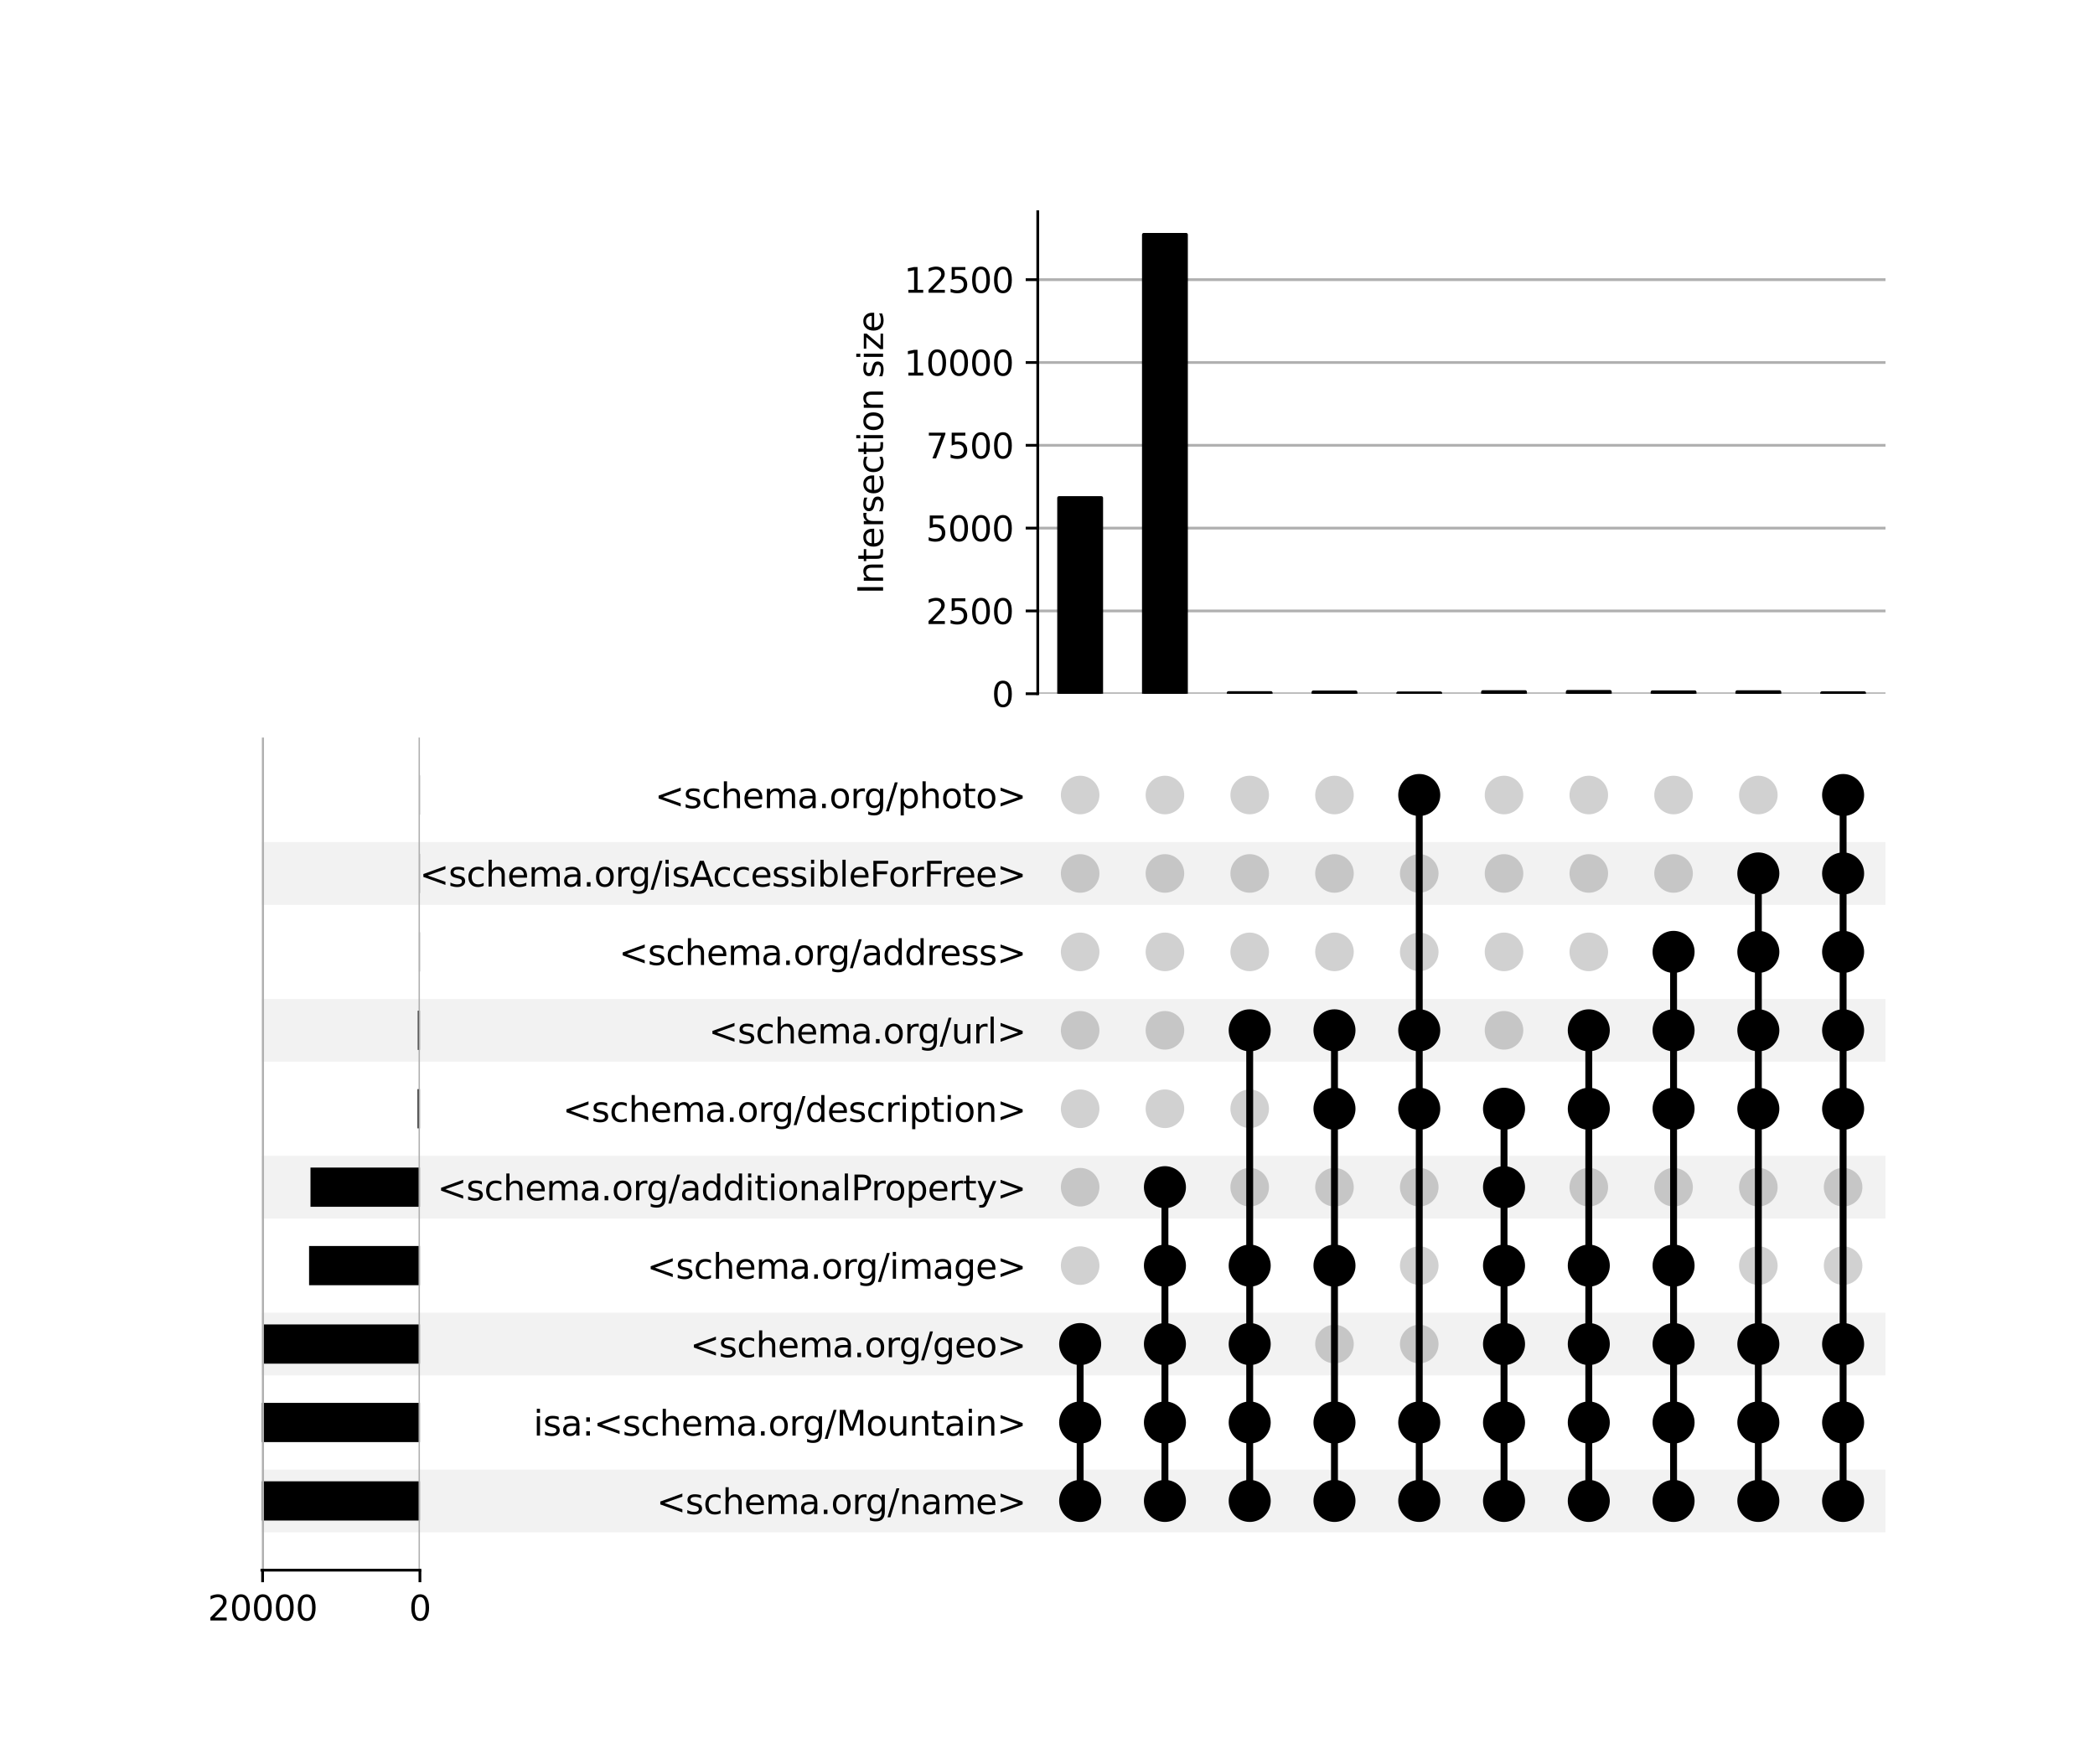 <?xml version="1.0" encoding="utf-8" standalone="no"?>
<!DOCTYPE svg PUBLIC "-//W3C//DTD SVG 1.1//EN"
  "http://www.w3.org/Graphics/SVG/1.1/DTD/svg11.dtd">
<svg xmlns:xlink="http://www.w3.org/1999/xlink" width="608pt" height="512pt" viewBox="0 0 608 512" xmlns="http://www.w3.org/2000/svg" version="1.1">
 <defs>
  <style type="text/css">*{stroke-linejoin: round; stroke-linecap: butt}</style>
 </defs>
 <g id="figure_1">
  <g id="patch_1">
   <path d="M 0 512 
L 608 512 
L 608 0 
L 0 0 
z
" style="fill: #ffffff"/>
  </g>
  <g id="axes_1">
   <g id="patch_2">
    <path d="M 76 444.697 
L 547.2 444.697 
L 547.2 426.486 
L 76 426.486 
z
" clip-path="url(#p15b5e741be)" style="fill-opacity: 0.051"/>
   </g>
   <g id="patch_3">
    <path d="M 76 399.17 
L 547.2 399.17 
L 547.2 380.96 
L 76 380.96 
z
" clip-path="url(#p15b5e741be)" style="fill-opacity: 0.051"/>
   </g>
   <g id="patch_4">
    <path d="M 76 353.644 
L 547.2 353.644 
L 547.2 335.434 
L 76 335.434 
z
" clip-path="url(#p15b5e741be)" style="fill-opacity: 0.051"/>
   </g>
   <g id="patch_5">
    <path d="M 76 308.118 
L 547.2 308.118 
L 547.2 289.907 
L 76 289.907 
z
" clip-path="url(#p15b5e741be)" style="fill-opacity: 0.051"/>
   </g>
   <g id="patch_6">
    <path d="M 76 262.591 
L 547.2 262.591 
L 547.2 244.381 
L 76 244.381 
z
" clip-path="url(#p15b5e741be)" style="fill-opacity: 0.051"/>
   </g>
   <g id="matplotlib.axis_1"/>
   <g id="matplotlib.axis_2">
    <g id="ytick_1"/>
    <g id="ytick_2"/>
    <g id="ytick_3"/>
    <g id="ytick_4"/>
    <g id="ytick_5"/>
    <g id="ytick_6"/>
    <g id="ytick_7"/>
    <g id="ytick_8"/>
    <g id="ytick_9"/>
    <g id="ytick_10"/>
   </g>
  </g>
  <g id="axes_2">
   <g id="matplotlib.axis_3">
    <g id="ytick_11">
     <g id="line2d_1"/>
     <g id="text_1">
      <!-- &lt;schema.org/name&gt; -->
      <g transform="translate(190.539 439.391) scale(0.1 -0.1)">
       <defs>
        <path id="DejaVuSans-3c" d="M 4684 3150 
L 1459 2003 
L 4684 863 
L 4684 294 
L 678 1747 
L 678 2266 
L 4684 3719 
L 4684 3150 
z
" transform="scale(0.016)"/>
        <path id="DejaVuSans-73" d="M 2834 3397 
L 2834 2853 
Q 2591 2978 2328 3040 
Q 2066 3103 1784 3103 
Q 1356 3103 1142 2972 
Q 928 2841 928 2578 
Q 928 2378 1081 2264 
Q 1234 2150 1697 2047 
L 1894 2003 
Q 2506 1872 2764 1633 
Q 3022 1394 3022 966 
Q 3022 478 2636 193 
Q 2250 -91 1575 -91 
Q 1294 -91 989 -36 
Q 684 19 347 128 
L 347 722 
Q 666 556 975 473 
Q 1284 391 1588 391 
Q 1994 391 2212 530 
Q 2431 669 2431 922 
Q 2431 1156 2273 1281 
Q 2116 1406 1581 1522 
L 1381 1569 
Q 847 1681 609 1914 
Q 372 2147 372 2553 
Q 372 3047 722 3315 
Q 1072 3584 1716 3584 
Q 2034 3584 2315 3537 
Q 2597 3491 2834 3397 
z
" transform="scale(0.016)"/>
        <path id="DejaVuSans-63" d="M 3122 3366 
L 3122 2828 
Q 2878 2963 2633 3030 
Q 2388 3097 2138 3097 
Q 1578 3097 1268 2742 
Q 959 2388 959 1747 
Q 959 1106 1268 751 
Q 1578 397 2138 397 
Q 2388 397 2633 464 
Q 2878 531 3122 666 
L 3122 134 
Q 2881 22 2623 -34 
Q 2366 -91 2075 -91 
Q 1284 -91 818 406 
Q 353 903 353 1747 
Q 353 2603 823 3093 
Q 1294 3584 2113 3584 
Q 2378 3584 2631 3529 
Q 2884 3475 3122 3366 
z
" transform="scale(0.016)"/>
        <path id="DejaVuSans-68" d="M 3513 2113 
L 3513 0 
L 2938 0 
L 2938 2094 
Q 2938 2591 2744 2837 
Q 2550 3084 2163 3084 
Q 1697 3084 1428 2787 
Q 1159 2491 1159 1978 
L 1159 0 
L 581 0 
L 581 4863 
L 1159 4863 
L 1159 2956 
Q 1366 3272 1645 3428 
Q 1925 3584 2291 3584 
Q 2894 3584 3203 3211 
Q 3513 2838 3513 2113 
z
" transform="scale(0.016)"/>
        <path id="DejaVuSans-65" d="M 3597 1894 
L 3597 1613 
L 953 1613 
Q 991 1019 1311 708 
Q 1631 397 2203 397 
Q 2534 397 2845 478 
Q 3156 559 3463 722 
L 3463 178 
Q 3153 47 2828 -22 
Q 2503 -91 2169 -91 
Q 1331 -91 842 396 
Q 353 884 353 1716 
Q 353 2575 817 3079 
Q 1281 3584 2069 3584 
Q 2775 3584 3186 3129 
Q 3597 2675 3597 1894 
z
M 3022 2063 
Q 3016 2534 2758 2815 
Q 2500 3097 2075 3097 
Q 1594 3097 1305 2825 
Q 1016 2553 972 2059 
L 3022 2063 
z
" transform="scale(0.016)"/>
        <path id="DejaVuSans-6d" d="M 3328 2828 
Q 3544 3216 3844 3400 
Q 4144 3584 4550 3584 
Q 5097 3584 5394 3201 
Q 5691 2819 5691 2113 
L 5691 0 
L 5113 0 
L 5113 2094 
Q 5113 2597 4934 2840 
Q 4756 3084 4391 3084 
Q 3944 3084 3684 2787 
Q 3425 2491 3425 1978 
L 3425 0 
L 2847 0 
L 2847 2094 
Q 2847 2600 2669 2842 
Q 2491 3084 2119 3084 
Q 1678 3084 1418 2786 
Q 1159 2488 1159 1978 
L 1159 0 
L 581 0 
L 581 3500 
L 1159 3500 
L 1159 2956 
Q 1356 3278 1631 3431 
Q 1906 3584 2284 3584 
Q 2666 3584 2933 3390 
Q 3200 3197 3328 2828 
z
" transform="scale(0.016)"/>
        <path id="DejaVuSans-61" d="M 2194 1759 
Q 1497 1759 1228 1600 
Q 959 1441 959 1056 
Q 959 750 1161 570 
Q 1363 391 1709 391 
Q 2188 391 2477 730 
Q 2766 1069 2766 1631 
L 2766 1759 
L 2194 1759 
z
M 3341 1997 
L 3341 0 
L 2766 0 
L 2766 531 
Q 2569 213 2275 61 
Q 1981 -91 1556 -91 
Q 1019 -91 701 211 
Q 384 513 384 1019 
Q 384 1609 779 1909 
Q 1175 2209 1959 2209 
L 2766 2209 
L 2766 2266 
Q 2766 2663 2505 2880 
Q 2244 3097 1772 3097 
Q 1472 3097 1187 3025 
Q 903 2953 641 2809 
L 641 3341 
Q 956 3463 1253 3523 
Q 1550 3584 1831 3584 
Q 2591 3584 2966 3190 
Q 3341 2797 3341 1997 
z
" transform="scale(0.016)"/>
        <path id="DejaVuSans-2e" d="M 684 794 
L 1344 794 
L 1344 0 
L 684 0 
L 684 794 
z
" transform="scale(0.016)"/>
        <path id="DejaVuSans-6f" d="M 1959 3097 
Q 1497 3097 1228 2736 
Q 959 2375 959 1747 
Q 959 1119 1226 758 
Q 1494 397 1959 397 
Q 2419 397 2687 759 
Q 2956 1122 2956 1747 
Q 2956 2369 2687 2733 
Q 2419 3097 1959 3097 
z
M 1959 3584 
Q 2709 3584 3137 3096 
Q 3566 2609 3566 1747 
Q 3566 888 3137 398 
Q 2709 -91 1959 -91 
Q 1206 -91 779 398 
Q 353 888 353 1747 
Q 353 2609 779 3096 
Q 1206 3584 1959 3584 
z
" transform="scale(0.016)"/>
        <path id="DejaVuSans-72" d="M 2631 2963 
Q 2534 3019 2420 3045 
Q 2306 3072 2169 3072 
Q 1681 3072 1420 2755 
Q 1159 2438 1159 1844 
L 1159 0 
L 581 0 
L 581 3500 
L 1159 3500 
L 1159 2956 
Q 1341 3275 1631 3429 
Q 1922 3584 2338 3584 
Q 2397 3584 2469 3576 
Q 2541 3569 2628 3553 
L 2631 2963 
z
" transform="scale(0.016)"/>
        <path id="DejaVuSans-67" d="M 2906 1791 
Q 2906 2416 2648 2759 
Q 2391 3103 1925 3103 
Q 1463 3103 1205 2759 
Q 947 2416 947 1791 
Q 947 1169 1205 825 
Q 1463 481 1925 481 
Q 2391 481 2648 825 
Q 2906 1169 2906 1791 
z
M 3481 434 
Q 3481 -459 3084 -895 
Q 2688 -1331 1869 -1331 
Q 1566 -1331 1297 -1286 
Q 1028 -1241 775 -1147 
L 775 -588 
Q 1028 -725 1275 -790 
Q 1522 -856 1778 -856 
Q 2344 -856 2625 -561 
Q 2906 -266 2906 331 
L 2906 616 
Q 2728 306 2450 153 
Q 2172 0 1784 0 
Q 1141 0 747 490 
Q 353 981 353 1791 
Q 353 2603 747 3093 
Q 1141 3584 1784 3584 
Q 2172 3584 2450 3431 
Q 2728 3278 2906 2969 
L 2906 3500 
L 3481 3500 
L 3481 434 
z
" transform="scale(0.016)"/>
        <path id="DejaVuSans-2f" d="M 1625 4666 
L 2156 4666 
L 531 -594 
L 0 -594 
L 1625 4666 
z
" transform="scale(0.016)"/>
        <path id="DejaVuSans-6e" d="M 3513 2113 
L 3513 0 
L 2938 0 
L 2938 2094 
Q 2938 2591 2744 2837 
Q 2550 3084 2163 3084 
Q 1697 3084 1428 2787 
Q 1159 2491 1159 1978 
L 1159 0 
L 581 0 
L 581 3500 
L 1159 3500 
L 1159 2956 
Q 1366 3272 1645 3428 
Q 1925 3584 2291 3584 
Q 2894 3584 3203 3211 
Q 3513 2838 3513 2113 
z
" transform="scale(0.016)"/>
        <path id="DejaVuSans-3e" d="M 678 3150 
L 678 3719 
L 4684 2266 
L 4684 1747 
L 678 294 
L 678 863 
L 3897 2003 
L 678 3150 
z
" transform="scale(0.016)"/>
       </defs>
       <use xlink:href="#DejaVuSans-3c"/>
       <use xlink:href="#DejaVuSans-73" x="83.789"/>
       <use xlink:href="#DejaVuSans-63" x="135.889"/>
       <use xlink:href="#DejaVuSans-68" x="190.869"/>
       <use xlink:href="#DejaVuSans-65" x="254.248"/>
       <use xlink:href="#DejaVuSans-6d" x="315.771"/>
       <use xlink:href="#DejaVuSans-61" x="413.184"/>
       <use xlink:href="#DejaVuSans-2e" x="474.463"/>
       <use xlink:href="#DejaVuSans-6f" x="506.25"/>
       <use xlink:href="#DejaVuSans-72" x="567.432"/>
       <use xlink:href="#DejaVuSans-67" x="606.795"/>
       <use xlink:href="#DejaVuSans-2f" x="670.271"/>
       <use xlink:href="#DejaVuSans-6e" x="703.963"/>
       <use xlink:href="#DejaVuSans-61" x="767.342"/>
       <use xlink:href="#DejaVuSans-6d" x="828.621"/>
       <use xlink:href="#DejaVuSans-65" x="926.033"/>
       <use xlink:href="#DejaVuSans-3e" x="987.557"/>
      </g>
     </g>
    </g>
    <g id="ytick_12">
     <g id="line2d_2"/>
     <g id="text_2">
      <!-- isa:&lt;schema.org/Mountain&gt; -->
      <g transform="translate(154.828 416.628) scale(0.1 -0.1)">
       <defs>
        <path id="DejaVuSans-69" d="M 603 3500 
L 1178 3500 
L 1178 0 
L 603 0 
L 603 3500 
z
M 603 4863 
L 1178 4863 
L 1178 4134 
L 603 4134 
L 603 4863 
z
" transform="scale(0.016)"/>
        <path id="DejaVuSans-3a" d="M 750 794 
L 1409 794 
L 1409 0 
L 750 0 
L 750 794 
z
M 750 3309 
L 1409 3309 
L 1409 2516 
L 750 2516 
L 750 3309 
z
" transform="scale(0.016)"/>
        <path id="DejaVuSans-4d" d="M 628 4666 
L 1569 4666 
L 2759 1491 
L 3956 4666 
L 4897 4666 
L 4897 0 
L 4281 0 
L 4281 4097 
L 3078 897 
L 2444 897 
L 1241 4097 
L 1241 0 
L 628 0 
L 628 4666 
z
" transform="scale(0.016)"/>
        <path id="DejaVuSans-75" d="M 544 1381 
L 544 3500 
L 1119 3500 
L 1119 1403 
Q 1119 906 1312 657 
Q 1506 409 1894 409 
Q 2359 409 2629 706 
Q 2900 1003 2900 1516 
L 2900 3500 
L 3475 3500 
L 3475 0 
L 2900 0 
L 2900 538 
Q 2691 219 2414 64 
Q 2138 -91 1772 -91 
Q 1169 -91 856 284 
Q 544 659 544 1381 
z
M 1991 3584 
L 1991 3584 
z
" transform="scale(0.016)"/>
        <path id="DejaVuSans-74" d="M 1172 4494 
L 1172 3500 
L 2356 3500 
L 2356 3053 
L 1172 3053 
L 1172 1153 
Q 1172 725 1289 603 
Q 1406 481 1766 481 
L 2356 481 
L 2356 0 
L 1766 0 
Q 1100 0 847 248 
Q 594 497 594 1153 
L 594 3053 
L 172 3053 
L 172 3500 
L 594 3500 
L 594 4494 
L 1172 4494 
z
" transform="scale(0.016)"/>
       </defs>
       <use xlink:href="#DejaVuSans-69"/>
       <use xlink:href="#DejaVuSans-73" x="27.783"/>
       <use xlink:href="#DejaVuSans-61" x="79.883"/>
       <use xlink:href="#DejaVuSans-3a" x="141.162"/>
       <use xlink:href="#DejaVuSans-3c" x="174.854"/>
       <use xlink:href="#DejaVuSans-73" x="258.643"/>
       <use xlink:href="#DejaVuSans-63" x="310.742"/>
       <use xlink:href="#DejaVuSans-68" x="365.723"/>
       <use xlink:href="#DejaVuSans-65" x="429.102"/>
       <use xlink:href="#DejaVuSans-6d" x="490.625"/>
       <use xlink:href="#DejaVuSans-61" x="588.037"/>
       <use xlink:href="#DejaVuSans-2e" x="649.316"/>
       <use xlink:href="#DejaVuSans-6f" x="681.104"/>
       <use xlink:href="#DejaVuSans-72" x="742.285"/>
       <use xlink:href="#DejaVuSans-67" x="781.648"/>
       <use xlink:href="#DejaVuSans-2f" x="845.125"/>
       <use xlink:href="#DejaVuSans-4d" x="878.816"/>
       <use xlink:href="#DejaVuSans-6f" x="965.096"/>
       <use xlink:href="#DejaVuSans-75" x="1026.277"/>
       <use xlink:href="#DejaVuSans-6e" x="1089.656"/>
       <use xlink:href="#DejaVuSans-74" x="1153.035"/>
       <use xlink:href="#DejaVuSans-61" x="1192.244"/>
       <use xlink:href="#DejaVuSans-69" x="1253.523"/>
       <use xlink:href="#DejaVuSans-6e" x="1281.307"/>
       <use xlink:href="#DejaVuSans-3e" x="1344.686"/>
      </g>
     </g>
    </g>
    <g id="ytick_13">
     <g id="line2d_3"/>
     <g id="text_3">
      <!-- &lt;schema.org/geo&gt; -->
      <g transform="translate(200.278 393.864) scale(0.1 -0.1)">
       <use xlink:href="#DejaVuSans-3c"/>
       <use xlink:href="#DejaVuSans-73" x="83.789"/>
       <use xlink:href="#DejaVuSans-63" x="135.889"/>
       <use xlink:href="#DejaVuSans-68" x="190.869"/>
       <use xlink:href="#DejaVuSans-65" x="254.248"/>
       <use xlink:href="#DejaVuSans-6d" x="315.771"/>
       <use xlink:href="#DejaVuSans-61" x="413.184"/>
       <use xlink:href="#DejaVuSans-2e" x="474.463"/>
       <use xlink:href="#DejaVuSans-6f" x="506.25"/>
       <use xlink:href="#DejaVuSans-72" x="567.432"/>
       <use xlink:href="#DejaVuSans-67" x="606.795"/>
       <use xlink:href="#DejaVuSans-2f" x="670.271"/>
       <use xlink:href="#DejaVuSans-67" x="703.963"/>
       <use xlink:href="#DejaVuSans-65" x="767.439"/>
       <use xlink:href="#DejaVuSans-6f" x="828.963"/>
       <use xlink:href="#DejaVuSans-3e" x="890.145"/>
      </g>
     </g>
    </g>
    <g id="ytick_14">
     <g id="line2d_4"/>
     <g id="text_4">
      <!-- &lt;schema.org/image&gt; -->
      <g transform="translate(187.75 371.101) scale(0.1 -0.1)">
       <use xlink:href="#DejaVuSans-3c"/>
       <use xlink:href="#DejaVuSans-73" x="83.789"/>
       <use xlink:href="#DejaVuSans-63" x="135.889"/>
       <use xlink:href="#DejaVuSans-68" x="190.869"/>
       <use xlink:href="#DejaVuSans-65" x="254.248"/>
       <use xlink:href="#DejaVuSans-6d" x="315.771"/>
       <use xlink:href="#DejaVuSans-61" x="413.184"/>
       <use xlink:href="#DejaVuSans-2e" x="474.463"/>
       <use xlink:href="#DejaVuSans-6f" x="506.25"/>
       <use xlink:href="#DejaVuSans-72" x="567.432"/>
       <use xlink:href="#DejaVuSans-67" x="606.795"/>
       <use xlink:href="#DejaVuSans-2f" x="670.271"/>
       <use xlink:href="#DejaVuSans-69" x="703.963"/>
       <use xlink:href="#DejaVuSans-6d" x="731.746"/>
       <use xlink:href="#DejaVuSans-61" x="829.158"/>
       <use xlink:href="#DejaVuSans-67" x="890.438"/>
       <use xlink:href="#DejaVuSans-65" x="953.914"/>
       <use xlink:href="#DejaVuSans-3e" x="1015.438"/>
      </g>
     </g>
    </g>
    <g id="ytick_15">
     <g id="line2d_5"/>
     <g id="text_5">
      <!-- &lt;schema.org/additionalProperty&gt; -->
      <g transform="translate(126.924 348.338) scale(0.1 -0.1)">
       <defs>
        <path id="DejaVuSans-64" d="M 2906 2969 
L 2906 4863 
L 3481 4863 
L 3481 0 
L 2906 0 
L 2906 525 
Q 2725 213 2448 61 
Q 2172 -91 1784 -91 
Q 1150 -91 751 415 
Q 353 922 353 1747 
Q 353 2572 751 3078 
Q 1150 3584 1784 3584 
Q 2172 3584 2448 3432 
Q 2725 3281 2906 2969 
z
M 947 1747 
Q 947 1113 1208 752 
Q 1469 391 1925 391 
Q 2381 391 2643 752 
Q 2906 1113 2906 1747 
Q 2906 2381 2643 2742 
Q 2381 3103 1925 3103 
Q 1469 3103 1208 2742 
Q 947 2381 947 1747 
z
" transform="scale(0.016)"/>
        <path id="DejaVuSans-6c" d="M 603 4863 
L 1178 4863 
L 1178 0 
L 603 0 
L 603 4863 
z
" transform="scale(0.016)"/>
        <path id="DejaVuSans-50" d="M 1259 4147 
L 1259 2394 
L 2053 2394 
Q 2494 2394 2734 2622 
Q 2975 2850 2975 3272 
Q 2975 3691 2734 3919 
Q 2494 4147 2053 4147 
L 1259 4147 
z
M 628 4666 
L 2053 4666 
Q 2838 4666 3239 4311 
Q 3641 3956 3641 3272 
Q 3641 2581 3239 2228 
Q 2838 1875 2053 1875 
L 1259 1875 
L 1259 0 
L 628 0 
L 628 4666 
z
" transform="scale(0.016)"/>
        <path id="DejaVuSans-70" d="M 1159 525 
L 1159 -1331 
L 581 -1331 
L 581 3500 
L 1159 3500 
L 1159 2969 
Q 1341 3281 1617 3432 
Q 1894 3584 2278 3584 
Q 2916 3584 3314 3078 
Q 3713 2572 3713 1747 
Q 3713 922 3314 415 
Q 2916 -91 2278 -91 
Q 1894 -91 1617 61 
Q 1341 213 1159 525 
z
M 3116 1747 
Q 3116 2381 2855 2742 
Q 2594 3103 2138 3103 
Q 1681 3103 1420 2742 
Q 1159 2381 1159 1747 
Q 1159 1113 1420 752 
Q 1681 391 2138 391 
Q 2594 391 2855 752 
Q 3116 1113 3116 1747 
z
" transform="scale(0.016)"/>
        <path id="DejaVuSans-79" d="M 2059 -325 
Q 1816 -950 1584 -1140 
Q 1353 -1331 966 -1331 
L 506 -1331 
L 506 -850 
L 844 -850 
Q 1081 -850 1212 -737 
Q 1344 -625 1503 -206 
L 1606 56 
L 191 3500 
L 800 3500 
L 1894 763 
L 2988 3500 
L 3597 3500 
L 2059 -325 
z
" transform="scale(0.016)"/>
       </defs>
       <use xlink:href="#DejaVuSans-3c"/>
       <use xlink:href="#DejaVuSans-73" x="83.789"/>
       <use xlink:href="#DejaVuSans-63" x="135.889"/>
       <use xlink:href="#DejaVuSans-68" x="190.869"/>
       <use xlink:href="#DejaVuSans-65" x="254.248"/>
       <use xlink:href="#DejaVuSans-6d" x="315.771"/>
       <use xlink:href="#DejaVuSans-61" x="413.184"/>
       <use xlink:href="#DejaVuSans-2e" x="474.463"/>
       <use xlink:href="#DejaVuSans-6f" x="506.25"/>
       <use xlink:href="#DejaVuSans-72" x="567.432"/>
       <use xlink:href="#DejaVuSans-67" x="606.795"/>
       <use xlink:href="#DejaVuSans-2f" x="670.271"/>
       <use xlink:href="#DejaVuSans-61" x="703.963"/>
       <use xlink:href="#DejaVuSans-64" x="765.242"/>
       <use xlink:href="#DejaVuSans-64" x="828.719"/>
       <use xlink:href="#DejaVuSans-69" x="892.195"/>
       <use xlink:href="#DejaVuSans-74" x="919.979"/>
       <use xlink:href="#DejaVuSans-69" x="959.188"/>
       <use xlink:href="#DejaVuSans-6f" x="986.971"/>
       <use xlink:href="#DejaVuSans-6e" x="1048.152"/>
       <use xlink:href="#DejaVuSans-61" x="1111.531"/>
       <use xlink:href="#DejaVuSans-6c" x="1172.811"/>
       <use xlink:href="#DejaVuSans-50" x="1200.594"/>
       <use xlink:href="#DejaVuSans-72" x="1259.146"/>
       <use xlink:href="#DejaVuSans-6f" x="1298.01"/>
       <use xlink:href="#DejaVuSans-70" x="1359.191"/>
       <use xlink:href="#DejaVuSans-65" x="1422.668"/>
       <use xlink:href="#DejaVuSans-72" x="1484.191"/>
       <use xlink:href="#DejaVuSans-74" x="1525.305"/>
       <use xlink:href="#DejaVuSans-79" x="1564.514"/>
       <use xlink:href="#DejaVuSans-3e" x="1623.693"/>
      </g>
     </g>
    </g>
    <g id="ytick_16">
     <g id="line2d_6"/>
     <g id="text_6">
      <!-- &lt;schema.org/description&gt; -->
      <g transform="translate(163.297 325.575) scale(0.1 -0.1)">
       <use xlink:href="#DejaVuSans-3c"/>
       <use xlink:href="#DejaVuSans-73" x="83.789"/>
       <use xlink:href="#DejaVuSans-63" x="135.889"/>
       <use xlink:href="#DejaVuSans-68" x="190.869"/>
       <use xlink:href="#DejaVuSans-65" x="254.248"/>
       <use xlink:href="#DejaVuSans-6d" x="315.771"/>
       <use xlink:href="#DejaVuSans-61" x="413.184"/>
       <use xlink:href="#DejaVuSans-2e" x="474.463"/>
       <use xlink:href="#DejaVuSans-6f" x="506.25"/>
       <use xlink:href="#DejaVuSans-72" x="567.432"/>
       <use xlink:href="#DejaVuSans-67" x="606.795"/>
       <use xlink:href="#DejaVuSans-2f" x="670.271"/>
       <use xlink:href="#DejaVuSans-64" x="703.963"/>
       <use xlink:href="#DejaVuSans-65" x="767.439"/>
       <use xlink:href="#DejaVuSans-73" x="828.963"/>
       <use xlink:href="#DejaVuSans-63" x="881.062"/>
       <use xlink:href="#DejaVuSans-72" x="936.043"/>
       <use xlink:href="#DejaVuSans-69" x="977.156"/>
       <use xlink:href="#DejaVuSans-70" x="1004.939"/>
       <use xlink:href="#DejaVuSans-74" x="1068.416"/>
       <use xlink:href="#DejaVuSans-69" x="1107.625"/>
       <use xlink:href="#DejaVuSans-6f" x="1135.408"/>
       <use xlink:href="#DejaVuSans-6e" x="1196.59"/>
       <use xlink:href="#DejaVuSans-3e" x="1259.969"/>
      </g>
     </g>
    </g>
    <g id="ytick_17">
     <g id="line2d_7"/>
     <g id="text_7">
      <!-- &lt;schema.org/url&gt; -->
      <g transform="translate(205.672 302.812) scale(0.1 -0.1)">
       <use xlink:href="#DejaVuSans-3c"/>
       <use xlink:href="#DejaVuSans-73" x="83.789"/>
       <use xlink:href="#DejaVuSans-63" x="135.889"/>
       <use xlink:href="#DejaVuSans-68" x="190.869"/>
       <use xlink:href="#DejaVuSans-65" x="254.248"/>
       <use xlink:href="#DejaVuSans-6d" x="315.771"/>
       <use xlink:href="#DejaVuSans-61" x="413.184"/>
       <use xlink:href="#DejaVuSans-2e" x="474.463"/>
       <use xlink:href="#DejaVuSans-6f" x="506.25"/>
       <use xlink:href="#DejaVuSans-72" x="567.432"/>
       <use xlink:href="#DejaVuSans-67" x="606.795"/>
       <use xlink:href="#DejaVuSans-2f" x="670.271"/>
       <use xlink:href="#DejaVuSans-75" x="703.963"/>
       <use xlink:href="#DejaVuSans-72" x="767.342"/>
       <use xlink:href="#DejaVuSans-6c" x="808.455"/>
       <use xlink:href="#DejaVuSans-3e" x="836.238"/>
      </g>
     </g>
    </g>
    <g id="ytick_18">
     <g id="line2d_8"/>
     <g id="text_8">
      <!-- &lt;schema.org/address&gt; -->
      <g transform="translate(179.616 280.049) scale(0.1 -0.1)">
       <use xlink:href="#DejaVuSans-3c"/>
       <use xlink:href="#DejaVuSans-73" x="83.789"/>
       <use xlink:href="#DejaVuSans-63" x="135.889"/>
       <use xlink:href="#DejaVuSans-68" x="190.869"/>
       <use xlink:href="#DejaVuSans-65" x="254.248"/>
       <use xlink:href="#DejaVuSans-6d" x="315.771"/>
       <use xlink:href="#DejaVuSans-61" x="413.184"/>
       <use xlink:href="#DejaVuSans-2e" x="474.463"/>
       <use xlink:href="#DejaVuSans-6f" x="506.25"/>
       <use xlink:href="#DejaVuSans-72" x="567.432"/>
       <use xlink:href="#DejaVuSans-67" x="606.795"/>
       <use xlink:href="#DejaVuSans-2f" x="670.271"/>
       <use xlink:href="#DejaVuSans-61" x="703.963"/>
       <use xlink:href="#DejaVuSans-64" x="765.242"/>
       <use xlink:href="#DejaVuSans-64" x="828.719"/>
       <use xlink:href="#DejaVuSans-72" x="892.195"/>
       <use xlink:href="#DejaVuSans-65" x="931.059"/>
       <use xlink:href="#DejaVuSans-73" x="992.582"/>
       <use xlink:href="#DejaVuSans-73" x="1044.682"/>
       <use xlink:href="#DejaVuSans-3e" x="1096.781"/>
      </g>
     </g>
    </g>
    <g id="ytick_19">
     <g id="line2d_9"/>
     <g id="text_9">
      <!-- &lt;schema.org/isAccessibleForFree&gt; -->
      <g transform="translate(121.781 257.285) scale(0.1 -0.1)">
       <defs>
        <path id="DejaVuSans-41" d="M 2188 4044 
L 1331 1722 
L 3047 1722 
L 2188 4044 
z
M 1831 4666 
L 2547 4666 
L 4325 0 
L 3669 0 
L 3244 1197 
L 1141 1197 
L 716 0 
L 50 0 
L 1831 4666 
z
" transform="scale(0.016)"/>
        <path id="DejaVuSans-62" d="M 3116 1747 
Q 3116 2381 2855 2742 
Q 2594 3103 2138 3103 
Q 1681 3103 1420 2742 
Q 1159 2381 1159 1747 
Q 1159 1113 1420 752 
Q 1681 391 2138 391 
Q 2594 391 2855 752 
Q 3116 1113 3116 1747 
z
M 1159 2969 
Q 1341 3281 1617 3432 
Q 1894 3584 2278 3584 
Q 2916 3584 3314 3078 
Q 3713 2572 3713 1747 
Q 3713 922 3314 415 
Q 2916 -91 2278 -91 
Q 1894 -91 1617 61 
Q 1341 213 1159 525 
L 1159 0 
L 581 0 
L 581 4863 
L 1159 4863 
L 1159 2969 
z
" transform="scale(0.016)"/>
        <path id="DejaVuSans-46" d="M 628 4666 
L 3309 4666 
L 3309 4134 
L 1259 4134 
L 1259 2759 
L 3109 2759 
L 3109 2228 
L 1259 2228 
L 1259 0 
L 628 0 
L 628 4666 
z
" transform="scale(0.016)"/>
       </defs>
       <use xlink:href="#DejaVuSans-3c"/>
       <use xlink:href="#DejaVuSans-73" x="83.789"/>
       <use xlink:href="#DejaVuSans-63" x="135.889"/>
       <use xlink:href="#DejaVuSans-68" x="190.869"/>
       <use xlink:href="#DejaVuSans-65" x="254.248"/>
       <use xlink:href="#DejaVuSans-6d" x="315.771"/>
       <use xlink:href="#DejaVuSans-61" x="413.184"/>
       <use xlink:href="#DejaVuSans-2e" x="474.463"/>
       <use xlink:href="#DejaVuSans-6f" x="506.25"/>
       <use xlink:href="#DejaVuSans-72" x="567.432"/>
       <use xlink:href="#DejaVuSans-67" x="606.795"/>
       <use xlink:href="#DejaVuSans-2f" x="670.271"/>
       <use xlink:href="#DejaVuSans-69" x="703.963"/>
       <use xlink:href="#DejaVuSans-73" x="731.746"/>
       <use xlink:href="#DejaVuSans-41" x="783.846"/>
       <use xlink:href="#DejaVuSans-63" x="850.504"/>
       <use xlink:href="#DejaVuSans-63" x="905.484"/>
       <use xlink:href="#DejaVuSans-65" x="960.465"/>
       <use xlink:href="#DejaVuSans-73" x="1021.988"/>
       <use xlink:href="#DejaVuSans-73" x="1074.088"/>
       <use xlink:href="#DejaVuSans-69" x="1126.188"/>
       <use xlink:href="#DejaVuSans-62" x="1153.971"/>
       <use xlink:href="#DejaVuSans-6c" x="1217.447"/>
       <use xlink:href="#DejaVuSans-65" x="1245.23"/>
       <use xlink:href="#DejaVuSans-46" x="1306.754"/>
       <use xlink:href="#DejaVuSans-6f" x="1360.648"/>
       <use xlink:href="#DejaVuSans-72" x="1421.83"/>
       <use xlink:href="#DejaVuSans-46" x="1462.943"/>
       <use xlink:href="#DejaVuSans-72" x="1513.213"/>
       <use xlink:href="#DejaVuSans-65" x="1552.076"/>
       <use xlink:href="#DejaVuSans-65" x="1613.6"/>
       <use xlink:href="#DejaVuSans-3e" x="1675.123"/>
      </g>
     </g>
    </g>
    <g id="ytick_20">
     <g id="line2d_10"/>
     <g id="text_10">
      <!-- &lt;schema.org/photo&gt; -->
      <g transform="translate(190.055 234.522) scale(0.1 -0.1)">
       <use xlink:href="#DejaVuSans-3c"/>
       <use xlink:href="#DejaVuSans-73" x="83.789"/>
       <use xlink:href="#DejaVuSans-63" x="135.889"/>
       <use xlink:href="#DejaVuSans-68" x="190.869"/>
       <use xlink:href="#DejaVuSans-65" x="254.248"/>
       <use xlink:href="#DejaVuSans-6d" x="315.771"/>
       <use xlink:href="#DejaVuSans-61" x="413.184"/>
       <use xlink:href="#DejaVuSans-2e" x="474.463"/>
       <use xlink:href="#DejaVuSans-6f" x="506.25"/>
       <use xlink:href="#DejaVuSans-72" x="567.432"/>
       <use xlink:href="#DejaVuSans-67" x="606.795"/>
       <use xlink:href="#DejaVuSans-2f" x="670.271"/>
       <use xlink:href="#DejaVuSans-70" x="703.963"/>
       <use xlink:href="#DejaVuSans-68" x="767.439"/>
       <use xlink:href="#DejaVuSans-6f" x="830.818"/>
       <use xlink:href="#DejaVuSans-74" x="892"/>
       <use xlink:href="#DejaVuSans-6f" x="931.209"/>
       <use xlink:href="#DejaVuSans-3e" x="992.391"/>
      </g>
     </g>
    </g>
   </g>
   <g id="LineCollection_1">
    <path d="M 313.476 435.592 
L 313.476 390.065 
" clip-path="url(#p163ef0068c)" style="fill: none; stroke: #000000; stroke-width: 2"/>
    <path d="M 338.079 435.592 
L 338.079 344.539 
" clip-path="url(#p163ef0068c)" style="fill: none; stroke: #000000; stroke-width: 2"/>
    <path d="M 362.681 435.592 
L 362.681 299.013 
" clip-path="url(#p163ef0068c)" style="fill: none; stroke: #000000; stroke-width: 2"/>
    <path d="M 387.284 435.592 
L 387.284 299.013 
" clip-path="url(#p163ef0068c)" style="fill: none; stroke: #000000; stroke-width: 2"/>
    <path d="M 411.886 435.592 
L 411.886 230.723 
" clip-path="url(#p163ef0068c)" style="fill: none; stroke: #000000; stroke-width: 2"/>
    <path d="M 436.489 435.592 
L 436.489 321.776 
" clip-path="url(#p163ef0068c)" style="fill: none; stroke: #000000; stroke-width: 2"/>
    <path d="M 461.091 435.592 
L 461.091 299.013 
" clip-path="url(#p163ef0068c)" style="fill: none; stroke: #000000; stroke-width: 2"/>
    <path d="M 485.694 435.592 
L 485.694 276.249 
" clip-path="url(#p163ef0068c)" style="fill: none; stroke: #000000; stroke-width: 2"/>
    <path d="M 510.296 435.592 
L 510.296 253.486 
" clip-path="url(#p163ef0068c)" style="fill: none; stroke: #000000; stroke-width: 2"/>
    <path d="M 534.899 435.592 
L 534.899 230.723 
" clip-path="url(#p163ef0068c)" style="fill: none; stroke: #000000; stroke-width: 2"/>
   </g>
   <g id="PathCollection_1">
    <defs>
     <path id="C0_0_8ff831ba2a" d="M 0 5.6 
C 1.485 5.6 2.91 5.01 3.96 3.96 
C 5.01 2.91 5.6 1.485 5.6 -0 
C 5.6 -1.485 5.01 -2.91 3.96 -3.96 
C 2.91 -5.01 1.485 -5.6 0 -5.6 
C -1.485 -5.6 -2.91 -5.01 -3.96 -3.96 
C -5.01 -2.91 -5.6 -1.485 -5.6 0 
C -5.6 1.485 -5.01 2.91 -3.96 3.96 
C -2.91 5.01 -1.485 5.6 0 5.6 
z
"/>
    </defs>
    <g clip-path="url(#p163ef0068c)">
     <use xlink:href="#C0_0_8ff831ba2a" x="313.476" y="435.592" style="stroke: #000000"/>
    </g>
    <g clip-path="url(#p163ef0068c)">
     <use xlink:href="#C0_0_8ff831ba2a" x="313.476" y="412.828" style="stroke: #000000"/>
    </g>
    <g clip-path="url(#p163ef0068c)">
     <use xlink:href="#C0_0_8ff831ba2a" x="313.476" y="390.065" style="stroke: #000000"/>
    </g>
    <g clip-path="url(#p163ef0068c)">
     <use xlink:href="#C0_0_8ff831ba2a" x="313.476" y="367.302" style="fill-opacity: 0.18"/>
    </g>
    <g clip-path="url(#p163ef0068c)">
     <use xlink:href="#C0_0_8ff831ba2a" x="313.476" y="344.539" style="fill-opacity: 0.18"/>
    </g>
    <g clip-path="url(#p163ef0068c)">
     <use xlink:href="#C0_0_8ff831ba2a" x="313.476" y="321.776" style="fill-opacity: 0.18"/>
    </g>
    <g clip-path="url(#p163ef0068c)">
     <use xlink:href="#C0_0_8ff831ba2a" x="313.476" y="299.013" style="fill-opacity: 0.18"/>
    </g>
    <g clip-path="url(#p163ef0068c)">
     <use xlink:href="#C0_0_8ff831ba2a" x="313.476" y="276.249" style="fill-opacity: 0.18"/>
    </g>
    <g clip-path="url(#p163ef0068c)">
     <use xlink:href="#C0_0_8ff831ba2a" x="313.476" y="253.486" style="fill-opacity: 0.18"/>
    </g>
    <g clip-path="url(#p163ef0068c)">
     <use xlink:href="#C0_0_8ff831ba2a" x="313.476" y="230.723" style="fill-opacity: 0.18"/>
    </g>
    <g clip-path="url(#p163ef0068c)">
     <use xlink:href="#C0_0_8ff831ba2a" x="338.079" y="435.592" style="stroke: #000000"/>
    </g>
    <g clip-path="url(#p163ef0068c)">
     <use xlink:href="#C0_0_8ff831ba2a" x="338.079" y="412.828" style="stroke: #000000"/>
    </g>
    <g clip-path="url(#p163ef0068c)">
     <use xlink:href="#C0_0_8ff831ba2a" x="338.079" y="390.065" style="stroke: #000000"/>
    </g>
    <g clip-path="url(#p163ef0068c)">
     <use xlink:href="#C0_0_8ff831ba2a" x="338.079" y="367.302" style="stroke: #000000"/>
    </g>
    <g clip-path="url(#p163ef0068c)">
     <use xlink:href="#C0_0_8ff831ba2a" x="338.079" y="344.539" style="stroke: #000000"/>
    </g>
    <g clip-path="url(#p163ef0068c)">
     <use xlink:href="#C0_0_8ff831ba2a" x="338.079" y="321.776" style="fill-opacity: 0.18"/>
    </g>
    <g clip-path="url(#p163ef0068c)">
     <use xlink:href="#C0_0_8ff831ba2a" x="338.079" y="299.013" style="fill-opacity: 0.18"/>
    </g>
    <g clip-path="url(#p163ef0068c)">
     <use xlink:href="#C0_0_8ff831ba2a" x="338.079" y="276.249" style="fill-opacity: 0.18"/>
    </g>
    <g clip-path="url(#p163ef0068c)">
     <use xlink:href="#C0_0_8ff831ba2a" x="338.079" y="253.486" style="fill-opacity: 0.18"/>
    </g>
    <g clip-path="url(#p163ef0068c)">
     <use xlink:href="#C0_0_8ff831ba2a" x="338.079" y="230.723" style="fill-opacity: 0.18"/>
    </g>
    <g clip-path="url(#p163ef0068c)">
     <use xlink:href="#C0_0_8ff831ba2a" x="362.681" y="435.592" style="stroke: #000000"/>
    </g>
    <g clip-path="url(#p163ef0068c)">
     <use xlink:href="#C0_0_8ff831ba2a" x="362.681" y="412.828" style="stroke: #000000"/>
    </g>
    <g clip-path="url(#p163ef0068c)">
     <use xlink:href="#C0_0_8ff831ba2a" x="362.681" y="390.065" style="stroke: #000000"/>
    </g>
    <g clip-path="url(#p163ef0068c)">
     <use xlink:href="#C0_0_8ff831ba2a" x="362.681" y="367.302" style="stroke: #000000"/>
    </g>
    <g clip-path="url(#p163ef0068c)">
     <use xlink:href="#C0_0_8ff831ba2a" x="362.681" y="344.539" style="fill-opacity: 0.18"/>
    </g>
    <g clip-path="url(#p163ef0068c)">
     <use xlink:href="#C0_0_8ff831ba2a" x="362.681" y="321.776" style="fill-opacity: 0.18"/>
    </g>
    <g clip-path="url(#p163ef0068c)">
     <use xlink:href="#C0_0_8ff831ba2a" x="362.681" y="299.013" style="stroke: #000000"/>
    </g>
    <g clip-path="url(#p163ef0068c)">
     <use xlink:href="#C0_0_8ff831ba2a" x="362.681" y="276.249" style="fill-opacity: 0.18"/>
    </g>
    <g clip-path="url(#p163ef0068c)">
     <use xlink:href="#C0_0_8ff831ba2a" x="362.681" y="253.486" style="fill-opacity: 0.18"/>
    </g>
    <g clip-path="url(#p163ef0068c)">
     <use xlink:href="#C0_0_8ff831ba2a" x="362.681" y="230.723" style="fill-opacity: 0.18"/>
    </g>
    <g clip-path="url(#p163ef0068c)">
     <use xlink:href="#C0_0_8ff831ba2a" x="387.284" y="435.592" style="stroke: #000000"/>
    </g>
    <g clip-path="url(#p163ef0068c)">
     <use xlink:href="#C0_0_8ff831ba2a" x="387.284" y="412.828" style="stroke: #000000"/>
    </g>
    <g clip-path="url(#p163ef0068c)">
     <use xlink:href="#C0_0_8ff831ba2a" x="387.284" y="390.065" style="fill-opacity: 0.18"/>
    </g>
    <g clip-path="url(#p163ef0068c)">
     <use xlink:href="#C0_0_8ff831ba2a" x="387.284" y="367.302" style="stroke: #000000"/>
    </g>
    <g clip-path="url(#p163ef0068c)">
     <use xlink:href="#C0_0_8ff831ba2a" x="387.284" y="344.539" style="fill-opacity: 0.18"/>
    </g>
    <g clip-path="url(#p163ef0068c)">
     <use xlink:href="#C0_0_8ff831ba2a" x="387.284" y="321.776" style="stroke: #000000"/>
    </g>
    <g clip-path="url(#p163ef0068c)">
     <use xlink:href="#C0_0_8ff831ba2a" x="387.284" y="299.013" style="stroke: #000000"/>
    </g>
    <g clip-path="url(#p163ef0068c)">
     <use xlink:href="#C0_0_8ff831ba2a" x="387.284" y="276.249" style="fill-opacity: 0.18"/>
    </g>
    <g clip-path="url(#p163ef0068c)">
     <use xlink:href="#C0_0_8ff831ba2a" x="387.284" y="253.486" style="fill-opacity: 0.18"/>
    </g>
    <g clip-path="url(#p163ef0068c)">
     <use xlink:href="#C0_0_8ff831ba2a" x="387.284" y="230.723" style="fill-opacity: 0.18"/>
    </g>
    <g clip-path="url(#p163ef0068c)">
     <use xlink:href="#C0_0_8ff831ba2a" x="411.886" y="435.592" style="stroke: #000000"/>
    </g>
    <g clip-path="url(#p163ef0068c)">
     <use xlink:href="#C0_0_8ff831ba2a" x="411.886" y="412.828" style="stroke: #000000"/>
    </g>
    <g clip-path="url(#p163ef0068c)">
     <use xlink:href="#C0_0_8ff831ba2a" x="411.886" y="390.065" style="fill-opacity: 0.18"/>
    </g>
    <g clip-path="url(#p163ef0068c)">
     <use xlink:href="#C0_0_8ff831ba2a" x="411.886" y="367.302" style="fill-opacity: 0.18"/>
    </g>
    <g clip-path="url(#p163ef0068c)">
     <use xlink:href="#C0_0_8ff831ba2a" x="411.886" y="344.539" style="fill-opacity: 0.18"/>
    </g>
    <g clip-path="url(#p163ef0068c)">
     <use xlink:href="#C0_0_8ff831ba2a" x="411.886" y="321.776" style="stroke: #000000"/>
    </g>
    <g clip-path="url(#p163ef0068c)">
     <use xlink:href="#C0_0_8ff831ba2a" x="411.886" y="299.013" style="stroke: #000000"/>
    </g>
    <g clip-path="url(#p163ef0068c)">
     <use xlink:href="#C0_0_8ff831ba2a" x="411.886" y="276.249" style="fill-opacity: 0.18"/>
    </g>
    <g clip-path="url(#p163ef0068c)">
     <use xlink:href="#C0_0_8ff831ba2a" x="411.886" y="253.486" style="fill-opacity: 0.18"/>
    </g>
    <g clip-path="url(#p163ef0068c)">
     <use xlink:href="#C0_0_8ff831ba2a" x="411.886" y="230.723" style="stroke: #000000"/>
    </g>
    <g clip-path="url(#p163ef0068c)">
     <use xlink:href="#C0_0_8ff831ba2a" x="436.489" y="435.592" style="stroke: #000000"/>
    </g>
    <g clip-path="url(#p163ef0068c)">
     <use xlink:href="#C0_0_8ff831ba2a" x="436.489" y="412.828" style="stroke: #000000"/>
    </g>
    <g clip-path="url(#p163ef0068c)">
     <use xlink:href="#C0_0_8ff831ba2a" x="436.489" y="390.065" style="stroke: #000000"/>
    </g>
    <g clip-path="url(#p163ef0068c)">
     <use xlink:href="#C0_0_8ff831ba2a" x="436.489" y="367.302" style="stroke: #000000"/>
    </g>
    <g clip-path="url(#p163ef0068c)">
     <use xlink:href="#C0_0_8ff831ba2a" x="436.489" y="344.539" style="stroke: #000000"/>
    </g>
    <g clip-path="url(#p163ef0068c)">
     <use xlink:href="#C0_0_8ff831ba2a" x="436.489" y="321.776" style="stroke: #000000"/>
    </g>
    <g clip-path="url(#p163ef0068c)">
     <use xlink:href="#C0_0_8ff831ba2a" x="436.489" y="299.013" style="fill-opacity: 0.18"/>
    </g>
    <g clip-path="url(#p163ef0068c)">
     <use xlink:href="#C0_0_8ff831ba2a" x="436.489" y="276.249" style="fill-opacity: 0.18"/>
    </g>
    <g clip-path="url(#p163ef0068c)">
     <use xlink:href="#C0_0_8ff831ba2a" x="436.489" y="253.486" style="fill-opacity: 0.18"/>
    </g>
    <g clip-path="url(#p163ef0068c)">
     <use xlink:href="#C0_0_8ff831ba2a" x="436.489" y="230.723" style="fill-opacity: 0.18"/>
    </g>
    <g clip-path="url(#p163ef0068c)">
     <use xlink:href="#C0_0_8ff831ba2a" x="461.091" y="435.592" style="stroke: #000000"/>
    </g>
    <g clip-path="url(#p163ef0068c)">
     <use xlink:href="#C0_0_8ff831ba2a" x="461.091" y="412.828" style="stroke: #000000"/>
    </g>
    <g clip-path="url(#p163ef0068c)">
     <use xlink:href="#C0_0_8ff831ba2a" x="461.091" y="390.065" style="stroke: #000000"/>
    </g>
    <g clip-path="url(#p163ef0068c)">
     <use xlink:href="#C0_0_8ff831ba2a" x="461.091" y="367.302" style="stroke: #000000"/>
    </g>
    <g clip-path="url(#p163ef0068c)">
     <use xlink:href="#C0_0_8ff831ba2a" x="461.091" y="344.539" style="fill-opacity: 0.18"/>
    </g>
    <g clip-path="url(#p163ef0068c)">
     <use xlink:href="#C0_0_8ff831ba2a" x="461.091" y="321.776" style="stroke: #000000"/>
    </g>
    <g clip-path="url(#p163ef0068c)">
     <use xlink:href="#C0_0_8ff831ba2a" x="461.091" y="299.013" style="stroke: #000000"/>
    </g>
    <g clip-path="url(#p163ef0068c)">
     <use xlink:href="#C0_0_8ff831ba2a" x="461.091" y="276.249" style="fill-opacity: 0.18"/>
    </g>
    <g clip-path="url(#p163ef0068c)">
     <use xlink:href="#C0_0_8ff831ba2a" x="461.091" y="253.486" style="fill-opacity: 0.18"/>
    </g>
    <g clip-path="url(#p163ef0068c)">
     <use xlink:href="#C0_0_8ff831ba2a" x="461.091" y="230.723" style="fill-opacity: 0.18"/>
    </g>
    <g clip-path="url(#p163ef0068c)">
     <use xlink:href="#C0_0_8ff831ba2a" x="485.694" y="435.592" style="stroke: #000000"/>
    </g>
    <g clip-path="url(#p163ef0068c)">
     <use xlink:href="#C0_0_8ff831ba2a" x="485.694" y="412.828" style="stroke: #000000"/>
    </g>
    <g clip-path="url(#p163ef0068c)">
     <use xlink:href="#C0_0_8ff831ba2a" x="485.694" y="390.065" style="stroke: #000000"/>
    </g>
    <g clip-path="url(#p163ef0068c)">
     <use xlink:href="#C0_0_8ff831ba2a" x="485.694" y="367.302" style="stroke: #000000"/>
    </g>
    <g clip-path="url(#p163ef0068c)">
     <use xlink:href="#C0_0_8ff831ba2a" x="485.694" y="344.539" style="fill-opacity: 0.18"/>
    </g>
    <g clip-path="url(#p163ef0068c)">
     <use xlink:href="#C0_0_8ff831ba2a" x="485.694" y="321.776" style="stroke: #000000"/>
    </g>
    <g clip-path="url(#p163ef0068c)">
     <use xlink:href="#C0_0_8ff831ba2a" x="485.694" y="299.013" style="stroke: #000000"/>
    </g>
    <g clip-path="url(#p163ef0068c)">
     <use xlink:href="#C0_0_8ff831ba2a" x="485.694" y="276.249" style="stroke: #000000"/>
    </g>
    <g clip-path="url(#p163ef0068c)">
     <use xlink:href="#C0_0_8ff831ba2a" x="485.694" y="253.486" style="fill-opacity: 0.18"/>
    </g>
    <g clip-path="url(#p163ef0068c)">
     <use xlink:href="#C0_0_8ff831ba2a" x="485.694" y="230.723" style="fill-opacity: 0.18"/>
    </g>
    <g clip-path="url(#p163ef0068c)">
     <use xlink:href="#C0_0_8ff831ba2a" x="510.296" y="435.592" style="stroke: #000000"/>
    </g>
    <g clip-path="url(#p163ef0068c)">
     <use xlink:href="#C0_0_8ff831ba2a" x="510.296" y="412.828" style="stroke: #000000"/>
    </g>
    <g clip-path="url(#p163ef0068c)">
     <use xlink:href="#C0_0_8ff831ba2a" x="510.296" y="390.065" style="stroke: #000000"/>
    </g>
    <g clip-path="url(#p163ef0068c)">
     <use xlink:href="#C0_0_8ff831ba2a" x="510.296" y="367.302" style="fill-opacity: 0.18"/>
    </g>
    <g clip-path="url(#p163ef0068c)">
     <use xlink:href="#C0_0_8ff831ba2a" x="510.296" y="344.539" style="fill-opacity: 0.18"/>
    </g>
    <g clip-path="url(#p163ef0068c)">
     <use xlink:href="#C0_0_8ff831ba2a" x="510.296" y="321.776" style="stroke: #000000"/>
    </g>
    <g clip-path="url(#p163ef0068c)">
     <use xlink:href="#C0_0_8ff831ba2a" x="510.296" y="299.013" style="stroke: #000000"/>
    </g>
    <g clip-path="url(#p163ef0068c)">
     <use xlink:href="#C0_0_8ff831ba2a" x="510.296" y="276.249" style="stroke: #000000"/>
    </g>
    <g clip-path="url(#p163ef0068c)">
     <use xlink:href="#C0_0_8ff831ba2a" x="510.296" y="253.486" style="stroke: #000000"/>
    </g>
    <g clip-path="url(#p163ef0068c)">
     <use xlink:href="#C0_0_8ff831ba2a" x="510.296" y="230.723" style="fill-opacity: 0.18"/>
    </g>
    <g clip-path="url(#p163ef0068c)">
     <use xlink:href="#C0_0_8ff831ba2a" x="534.899" y="435.592" style="stroke: #000000"/>
    </g>
    <g clip-path="url(#p163ef0068c)">
     <use xlink:href="#C0_0_8ff831ba2a" x="534.899" y="412.828" style="stroke: #000000"/>
    </g>
    <g clip-path="url(#p163ef0068c)">
     <use xlink:href="#C0_0_8ff831ba2a" x="534.899" y="390.065" style="stroke: #000000"/>
    </g>
    <g clip-path="url(#p163ef0068c)">
     <use xlink:href="#C0_0_8ff831ba2a" x="534.899" y="367.302" style="fill-opacity: 0.18"/>
    </g>
    <g clip-path="url(#p163ef0068c)">
     <use xlink:href="#C0_0_8ff831ba2a" x="534.899" y="344.539" style="fill-opacity: 0.18"/>
    </g>
    <g clip-path="url(#p163ef0068c)">
     <use xlink:href="#C0_0_8ff831ba2a" x="534.899" y="321.776" style="stroke: #000000"/>
    </g>
    <g clip-path="url(#p163ef0068c)">
     <use xlink:href="#C0_0_8ff831ba2a" x="534.899" y="299.013" style="stroke: #000000"/>
    </g>
    <g clip-path="url(#p163ef0068c)">
     <use xlink:href="#C0_0_8ff831ba2a" x="534.899" y="276.249" style="stroke: #000000"/>
    </g>
    <g clip-path="url(#p163ef0068c)">
     <use xlink:href="#C0_0_8ff831ba2a" x="534.899" y="253.486" style="stroke: #000000"/>
    </g>
    <g clip-path="url(#p163ef0068c)">
     <use xlink:href="#C0_0_8ff831ba2a" x="534.899" y="230.723" style="stroke: #000000"/>
    </g>
   </g>
  </g>
  <g id="axes_3">
   <g id="patch_7">
    <path d="M 121.869 441.282 
L 76 441.282 
L 76 429.901 
L 121.869 429.901 
z
" clip-path="url(#p7b59271264)"/>
   </g>
   <g id="patch_8">
    <path d="M 121.869 418.519 
L 76 418.519 
L 76 407.138 
L 121.869 407.138 
z
" clip-path="url(#p7b59271264)"/>
   </g>
   <g id="patch_9">
    <path d="M 121.869 395.756 
L 76.139 395.756 
L 76.139 384.374 
L 121.869 384.374 
z
" clip-path="url(#p7b59271264)"/>
   </g>
   <g id="patch_10">
    <path d="M 121.869 372.993 
L 89.699 372.993 
L 89.699 361.611 
L 121.869 361.611 
z
" clip-path="url(#p7b59271264)"/>
   </g>
   <g id="patch_11">
    <path d="M 121.869 350.23 
L 90.108 350.23 
L 90.108 338.848 
L 121.869 338.848 
z
" clip-path="url(#p7b59271264)"/>
   </g>
   <g id="patch_12">
    <path d="M 121.869 327.466 
L 121.191 327.466 
L 121.191 316.085 
L 121.869 316.085 
z
" clip-path="url(#p7b59271264)"/>
   </g>
   <g id="patch_13">
    <path d="M 121.869 304.703 
L 121.257 304.703 
L 121.257 293.322 
L 121.869 293.322 
z
" clip-path="url(#p7b59271264)"/>
   </g>
   <g id="patch_14">
    <path d="M 121.869 281.94 
L 121.591 281.94 
L 121.591 270.559 
L 121.869 270.559 
z
" clip-path="url(#p7b59271264)"/>
   </g>
   <g id="patch_15">
    <path d="M 121.869 259.177 
L 121.702 259.177 
L 121.702 247.795 
L 121.869 247.795 
z
" clip-path="url(#p7b59271264)"/>
   </g>
   <g id="patch_16">
    <path d="M 121.869 236.414 
L 121.785 236.414 
L 121.785 225.032 
L 121.869 225.032 
z
" clip-path="url(#p7b59271264)"/>
   </g>
   <g id="matplotlib.axis_4">
    <g id="xtick_1">
     <g id="line2d_11">
      <path d="M 121.869 455.68 
L 121.869 214.049 
" clip-path="url(#p7b59271264)" style="fill: none; stroke: #b0b0b0; stroke-width: 0.8; stroke-linecap: square"/>
     </g>
     <g id="line2d_12">
      <defs>
       <path id="m57b8c11a18" d="M 0 0 
L 0 3.5 
" style="stroke: #000000; stroke-width: 0.8"/>
      </defs>
      <g>
       <use xlink:href="#m57b8c11a18" x="121.869" y="455.68" style="stroke: #000000; stroke-width: 0.8"/>
      </g>
     </g>
     <g id="text_11">
      <!-- 0 -->
      <g transform="translate(118.688 470.278) scale(0.1 -0.1)">
       <defs>
        <path id="DejaVuSans-30" d="M 2034 4250 
Q 1547 4250 1301 3770 
Q 1056 3291 1056 2328 
Q 1056 1369 1301 889 
Q 1547 409 2034 409 
Q 2525 409 2770 889 
Q 3016 1369 3016 2328 
Q 3016 3291 2770 3770 
Q 2525 4250 2034 4250 
z
M 2034 4750 
Q 2819 4750 3233 4129 
Q 3647 3509 3647 2328 
Q 3647 1150 3233 529 
Q 2819 -91 2034 -91 
Q 1250 -91 836 529 
Q 422 1150 422 2328 
Q 422 3509 836 4129 
Q 1250 4750 2034 4750 
z
" transform="scale(0.016)"/>
       </defs>
       <use xlink:href="#DejaVuSans-30"/>
      </g>
     </g>
    </g>
    <g id="xtick_2">
     <g id="line2d_13">
      <path d="M 76.212 455.68 
L 76.212 214.049 
" clip-path="url(#p7b59271264)" style="fill: none; stroke: #b0b0b0; stroke-width: 0.8; stroke-linecap: square"/>
     </g>
     <g id="line2d_14">
      <g>
       <use xlink:href="#m57b8c11a18" x="76.212" y="455.68" style="stroke: #000000; stroke-width: 0.8"/>
      </g>
     </g>
     <g id="text_12">
      <!-- 20000 -->
      <g transform="translate(60.306 470.278) scale(0.1 -0.1)">
       <defs>
        <path id="DejaVuSans-32" d="M 1228 531 
L 3431 531 
L 3431 0 
L 469 0 
L 469 531 
Q 828 903 1448 1529 
Q 2069 2156 2228 2338 
Q 2531 2678 2651 2914 
Q 2772 3150 2772 3378 
Q 2772 3750 2511 3984 
Q 2250 4219 1831 4219 
Q 1534 4219 1204 4116 
Q 875 4013 500 3803 
L 500 4441 
Q 881 4594 1212 4672 
Q 1544 4750 1819 4750 
Q 2544 4750 2975 4387 
Q 3406 4025 3406 3419 
Q 3406 3131 3298 2873 
Q 3191 2616 2906 2266 
Q 2828 2175 2409 1742 
Q 1991 1309 1228 531 
z
" transform="scale(0.016)"/>
       </defs>
       <use xlink:href="#DejaVuSans-32"/>
       <use xlink:href="#DejaVuSans-30" x="63.623"/>
       <use xlink:href="#DejaVuSans-30" x="127.246"/>
       <use xlink:href="#DejaVuSans-30" x="190.869"/>
       <use xlink:href="#DejaVuSans-30" x="254.492"/>
      </g>
     </g>
    </g>
   </g>
   <g id="patch_17">
    <path d="M 76 455.68 
L 121.869 455.68 
" style="fill: none; stroke: #000000; stroke-width: 0.8; stroke-linejoin: miter; stroke-linecap: square"/>
   </g>
  </g>
  <g id="axes_4">
   <g id="patch_18">
    <path d="M 301.175 201.332 
L 547.2 201.332 
L 547.2 61.44 
L 301.175 61.44 
z
" style="fill: #ffffff"/>
   </g>
   <g id="matplotlib.axis_5">
    <g id="ytick_21">
     <g id="line2d_15">
      <path d="M 301.175 201.332 
L 547.2 201.332 
" clip-path="url(#p1a3e5eeceb)" style="fill: none; stroke: #b0b0b0; stroke-width: 0.8; stroke-linecap: square"/>
     </g>
     <g id="line2d_16">
      <defs>
       <path id="m6b73711926" d="M 0 0 
L -3.5 0 
" style="stroke: #000000; stroke-width: 0.8"/>
      </defs>
      <g>
       <use xlink:href="#m6b73711926" x="301.175" y="201.332" style="stroke: #000000; stroke-width: 0.8"/>
      </g>
     </g>
     <g id="text_13">
      <!-- 0 -->
      <g transform="translate(287.813 205.131) scale(0.1 -0.1)">
       <use xlink:href="#DejaVuSans-30"/>
      </g>
     </g>
    </g>
    <g id="ytick_22">
     <g id="line2d_17">
      <path d="M 301.175 177.298 
L 547.2 177.298 
" clip-path="url(#p1a3e5eeceb)" style="fill: none; stroke: #b0b0b0; stroke-width: 0.8; stroke-linecap: square"/>
     </g>
     <g id="line2d_18">
      <g>
       <use xlink:href="#m6b73711926" x="301.175" y="177.298" style="stroke: #000000; stroke-width: 0.8"/>
      </g>
     </g>
     <g id="text_14">
      <!-- 2500 -->
      <g transform="translate(268.725 181.098) scale(0.1 -0.1)">
       <defs>
        <path id="DejaVuSans-35" d="M 691 4666 
L 3169 4666 
L 3169 4134 
L 1269 4134 
L 1269 2991 
Q 1406 3038 1543 3061 
Q 1681 3084 1819 3084 
Q 2600 3084 3056 2656 
Q 3513 2228 3513 1497 
Q 3513 744 3044 326 
Q 2575 -91 1722 -91 
Q 1428 -91 1123 -41 
Q 819 9 494 109 
L 494 744 
Q 775 591 1075 516 
Q 1375 441 1709 441 
Q 2250 441 2565 725 
Q 2881 1009 2881 1497 
Q 2881 1984 2565 2268 
Q 2250 2553 1709 2553 
Q 1456 2553 1204 2497 
Q 953 2441 691 2322 
L 691 4666 
z
" transform="scale(0.016)"/>
       </defs>
       <use xlink:href="#DejaVuSans-32"/>
       <use xlink:href="#DejaVuSans-35" x="63.623"/>
       <use xlink:href="#DejaVuSans-30" x="127.246"/>
       <use xlink:href="#DejaVuSans-30" x="190.869"/>
      </g>
     </g>
    </g>
    <g id="ytick_23">
     <g id="line2d_19">
      <path d="M 301.175 153.265 
L 547.2 153.265 
" clip-path="url(#p1a3e5eeceb)" style="fill: none; stroke: #b0b0b0; stroke-width: 0.8; stroke-linecap: square"/>
     </g>
     <g id="line2d_20">
      <g>
       <use xlink:href="#m6b73711926" x="301.175" y="153.265" style="stroke: #000000; stroke-width: 0.8"/>
      </g>
     </g>
     <g id="text_15">
      <!-- 5000 -->
      <g transform="translate(268.725 157.065) scale(0.1 -0.1)">
       <use xlink:href="#DejaVuSans-35"/>
       <use xlink:href="#DejaVuSans-30" x="63.623"/>
       <use xlink:href="#DejaVuSans-30" x="127.246"/>
       <use xlink:href="#DejaVuSans-30" x="190.869"/>
      </g>
     </g>
    </g>
    <g id="ytick_24">
     <g id="line2d_21">
      <path d="M 301.175 129.232 
L 547.2 129.232 
" clip-path="url(#p1a3e5eeceb)" style="fill: none; stroke: #b0b0b0; stroke-width: 0.8; stroke-linecap: square"/>
     </g>
     <g id="line2d_22">
      <g>
       <use xlink:href="#m6b73711926" x="301.175" y="129.232" style="stroke: #000000; stroke-width: 0.8"/>
      </g>
     </g>
     <g id="text_16">
      <!-- 7500 -->
      <g transform="translate(268.725 133.031) scale(0.1 -0.1)">
       <defs>
        <path id="DejaVuSans-37" d="M 525 4666 
L 3525 4666 
L 3525 4397 
L 1831 0 
L 1172 0 
L 2766 4134 
L 525 4134 
L 525 4666 
z
" transform="scale(0.016)"/>
       </defs>
       <use xlink:href="#DejaVuSans-37"/>
       <use xlink:href="#DejaVuSans-35" x="63.623"/>
       <use xlink:href="#DejaVuSans-30" x="127.246"/>
       <use xlink:href="#DejaVuSans-30" x="190.869"/>
      </g>
     </g>
    </g>
    <g id="ytick_25">
     <g id="line2d_23">
      <path d="M 301.175 105.199 
L 547.2 105.199 
" clip-path="url(#p1a3e5eeceb)" style="fill: none; stroke: #b0b0b0; stroke-width: 0.8; stroke-linecap: square"/>
     </g>
     <g id="line2d_24">
      <g>
       <use xlink:href="#m6b73711926" x="301.175" y="105.199" style="stroke: #000000; stroke-width: 0.8"/>
      </g>
     </g>
     <g id="text_17">
      <!-- 10000 -->
      <g transform="translate(262.363 108.998) scale(0.1 -0.1)">
       <defs>
        <path id="DejaVuSans-31" d="M 794 531 
L 1825 531 
L 1825 4091 
L 703 3866 
L 703 4441 
L 1819 4666 
L 2450 4666 
L 2450 531 
L 3481 531 
L 3481 0 
L 794 0 
L 794 531 
z
" transform="scale(0.016)"/>
       </defs>
       <use xlink:href="#DejaVuSans-31"/>
       <use xlink:href="#DejaVuSans-30" x="63.623"/>
       <use xlink:href="#DejaVuSans-30" x="127.246"/>
       <use xlink:href="#DejaVuSans-30" x="190.869"/>
       <use xlink:href="#DejaVuSans-30" x="254.492"/>
      </g>
     </g>
    </g>
    <g id="ytick_26">
     <g id="line2d_25">
      <path d="M 301.175 81.166 
L 547.2 81.166 
" clip-path="url(#p1a3e5eeceb)" style="fill: none; stroke: #b0b0b0; stroke-width: 0.8; stroke-linecap: square"/>
     </g>
     <g id="line2d_26">
      <g>
       <use xlink:href="#m6b73711926" x="301.175" y="81.166" style="stroke: #000000; stroke-width: 0.8"/>
      </g>
     </g>
     <g id="text_18">
      <!-- 12500 -->
      <g transform="translate(262.363 84.965) scale(0.1 -0.1)">
       <use xlink:href="#DejaVuSans-31"/>
       <use xlink:href="#DejaVuSans-32" x="63.623"/>
       <use xlink:href="#DejaVuSans-35" x="127.246"/>
       <use xlink:href="#DejaVuSans-30" x="190.869"/>
       <use xlink:href="#DejaVuSans-30" x="254.492"/>
      </g>
     </g>
    </g>
    <g id="text_19">
     <!-- Intersection size -->
     <g transform="translate(256.283 172.413) rotate(-90) scale(0.1 -0.1)">
      <defs>
       <path id="DejaVuSans-49" d="M 628 4666 
L 1259 4666 
L 1259 0 
L 628 0 
L 628 4666 
z
" transform="scale(0.016)"/>
       <path id="DejaVuSans-20" transform="scale(0.016)"/>
       <path id="DejaVuSans-7a" d="M 353 3500 
L 3084 3500 
L 3084 2975 
L 922 459 
L 3084 459 
L 3084 0 
L 275 0 
L 275 525 
L 2438 3041 
L 353 3041 
L 353 3500 
z
" transform="scale(0.016)"/>
      </defs>
      <use xlink:href="#DejaVuSans-49"/>
      <use xlink:href="#DejaVuSans-6e" x="29.492"/>
      <use xlink:href="#DejaVuSans-74" x="92.871"/>
      <use xlink:href="#DejaVuSans-65" x="132.08"/>
      <use xlink:href="#DejaVuSans-72" x="193.604"/>
      <use xlink:href="#DejaVuSans-73" x="234.717"/>
      <use xlink:href="#DejaVuSans-65" x="286.816"/>
      <use xlink:href="#DejaVuSans-63" x="348.34"/>
      <use xlink:href="#DejaVuSans-74" x="403.32"/>
      <use xlink:href="#DejaVuSans-69" x="442.529"/>
      <use xlink:href="#DejaVuSans-6f" x="470.312"/>
      <use xlink:href="#DejaVuSans-6e" x="531.494"/>
      <use xlink:href="#DejaVuSans-20" x="594.873"/>
      <use xlink:href="#DejaVuSans-73" x="626.66"/>
      <use xlink:href="#DejaVuSans-69" x="678.76"/>
      <use xlink:href="#DejaVuSans-7a" x="706.543"/>
      <use xlink:href="#DejaVuSans-65" x="759.033"/>
     </g>
    </g>
   </g>
   <g id="patch_19">
    <path d="M 301.175 201.332 
L 301.175 61.44 
" style="fill: none; stroke: #000000; stroke-width: 0.8; stroke-linejoin: miter; stroke-linecap: square"/>
   </g>
   <g id="patch_20">
    <path d="M 307.326 201.332 
L 319.627 201.332 
L 319.627 144.498 
L 307.326 144.498 
z
" clip-path="url(#p1a3e5eeceb)" style="stroke: #000000; stroke-linejoin: miter"/>
   </g>
   <g id="patch_21">
    <path d="M 331.928 201.332 
L 344.23 201.332 
L 344.23 68.102 
L 331.928 68.102 
z
" clip-path="url(#p1a3e5eeceb)" style="stroke: #000000; stroke-linejoin: miter"/>
   </g>
   <g id="patch_22">
    <path d="M 356.531 201.332 
L 368.832 201.332 
L 368.832 201.091 
L 356.531 201.091 
z
" clip-path="url(#p1a3e5eeceb)" style="stroke: #000000; stroke-linejoin: miter"/>
   </g>
   <g id="patch_23">
    <path d="M 381.133 201.332 
L 393.435 201.332 
L 393.435 200.899 
L 381.133 200.899 
z
" clip-path="url(#p1a3e5eeceb)" style="stroke: #000000; stroke-linejoin: miter"/>
   </g>
   <g id="patch_24">
    <path d="M 405.736 201.332 
L 418.037 201.332 
L 418.037 201.178 
L 405.736 201.178 
z
" clip-path="url(#p1a3e5eeceb)" style="stroke: #000000; stroke-linejoin: miter"/>
   </g>
   <g id="patch_25">
    <path d="M 430.338 201.332 
L 442.639 201.332 
L 442.639 200.812 
L 430.338 200.812 
z
" clip-path="url(#p1a3e5eeceb)" style="stroke: #000000; stroke-linejoin: miter"/>
   </g>
   <g id="patch_26">
    <path d="M 454.941 201.332 
L 467.242 201.332 
L 467.242 200.755 
L 454.941 200.755 
z
" clip-path="url(#p1a3e5eeceb)" style="stroke: #000000; stroke-linejoin: miter"/>
   </g>
   <g id="patch_27">
    <path d="M 479.543 201.332 
L 491.844 201.332 
L 491.844 200.861 
L 479.543 200.861 
z
" clip-path="url(#p1a3e5eeceb)" style="stroke: #000000; stroke-linejoin: miter"/>
   </g>
   <g id="patch_28">
    <path d="M 504.146 201.332 
L 516.447 201.332 
L 516.447 200.832 
L 504.146 200.832 
z
" clip-path="url(#p1a3e5eeceb)" style="stroke: #000000; stroke-linejoin: miter"/>
   </g>
   <g id="patch_29">
    <path d="M 528.748 201.332 
L 541.049 201.332 
L 541.049 201.13 
L 528.748 201.13 
z
" clip-path="url(#p1a3e5eeceb)" style="stroke: #000000; stroke-linejoin: miter"/>
   </g>
  </g>
 </g>
 <defs>
  <clipPath id="p15b5e741be">
   <rect x="76" y="214.049" width="471.2" height="241.631"/>
  </clipPath>
  <clipPath id="p163ef0068c">
   <rect x="301.175" y="214.049" width="246.025" height="241.631"/>
  </clipPath>
  <clipPath id="p7b59271264">
   <rect x="76" y="214.049" width="45.869" height="241.631"/>
  </clipPath>
  <clipPath id="p1a3e5eeceb">
   <rect x="301.175" y="61.44" width="246.025" height="139.892"/>
  </clipPath>
 </defs>
</svg>
